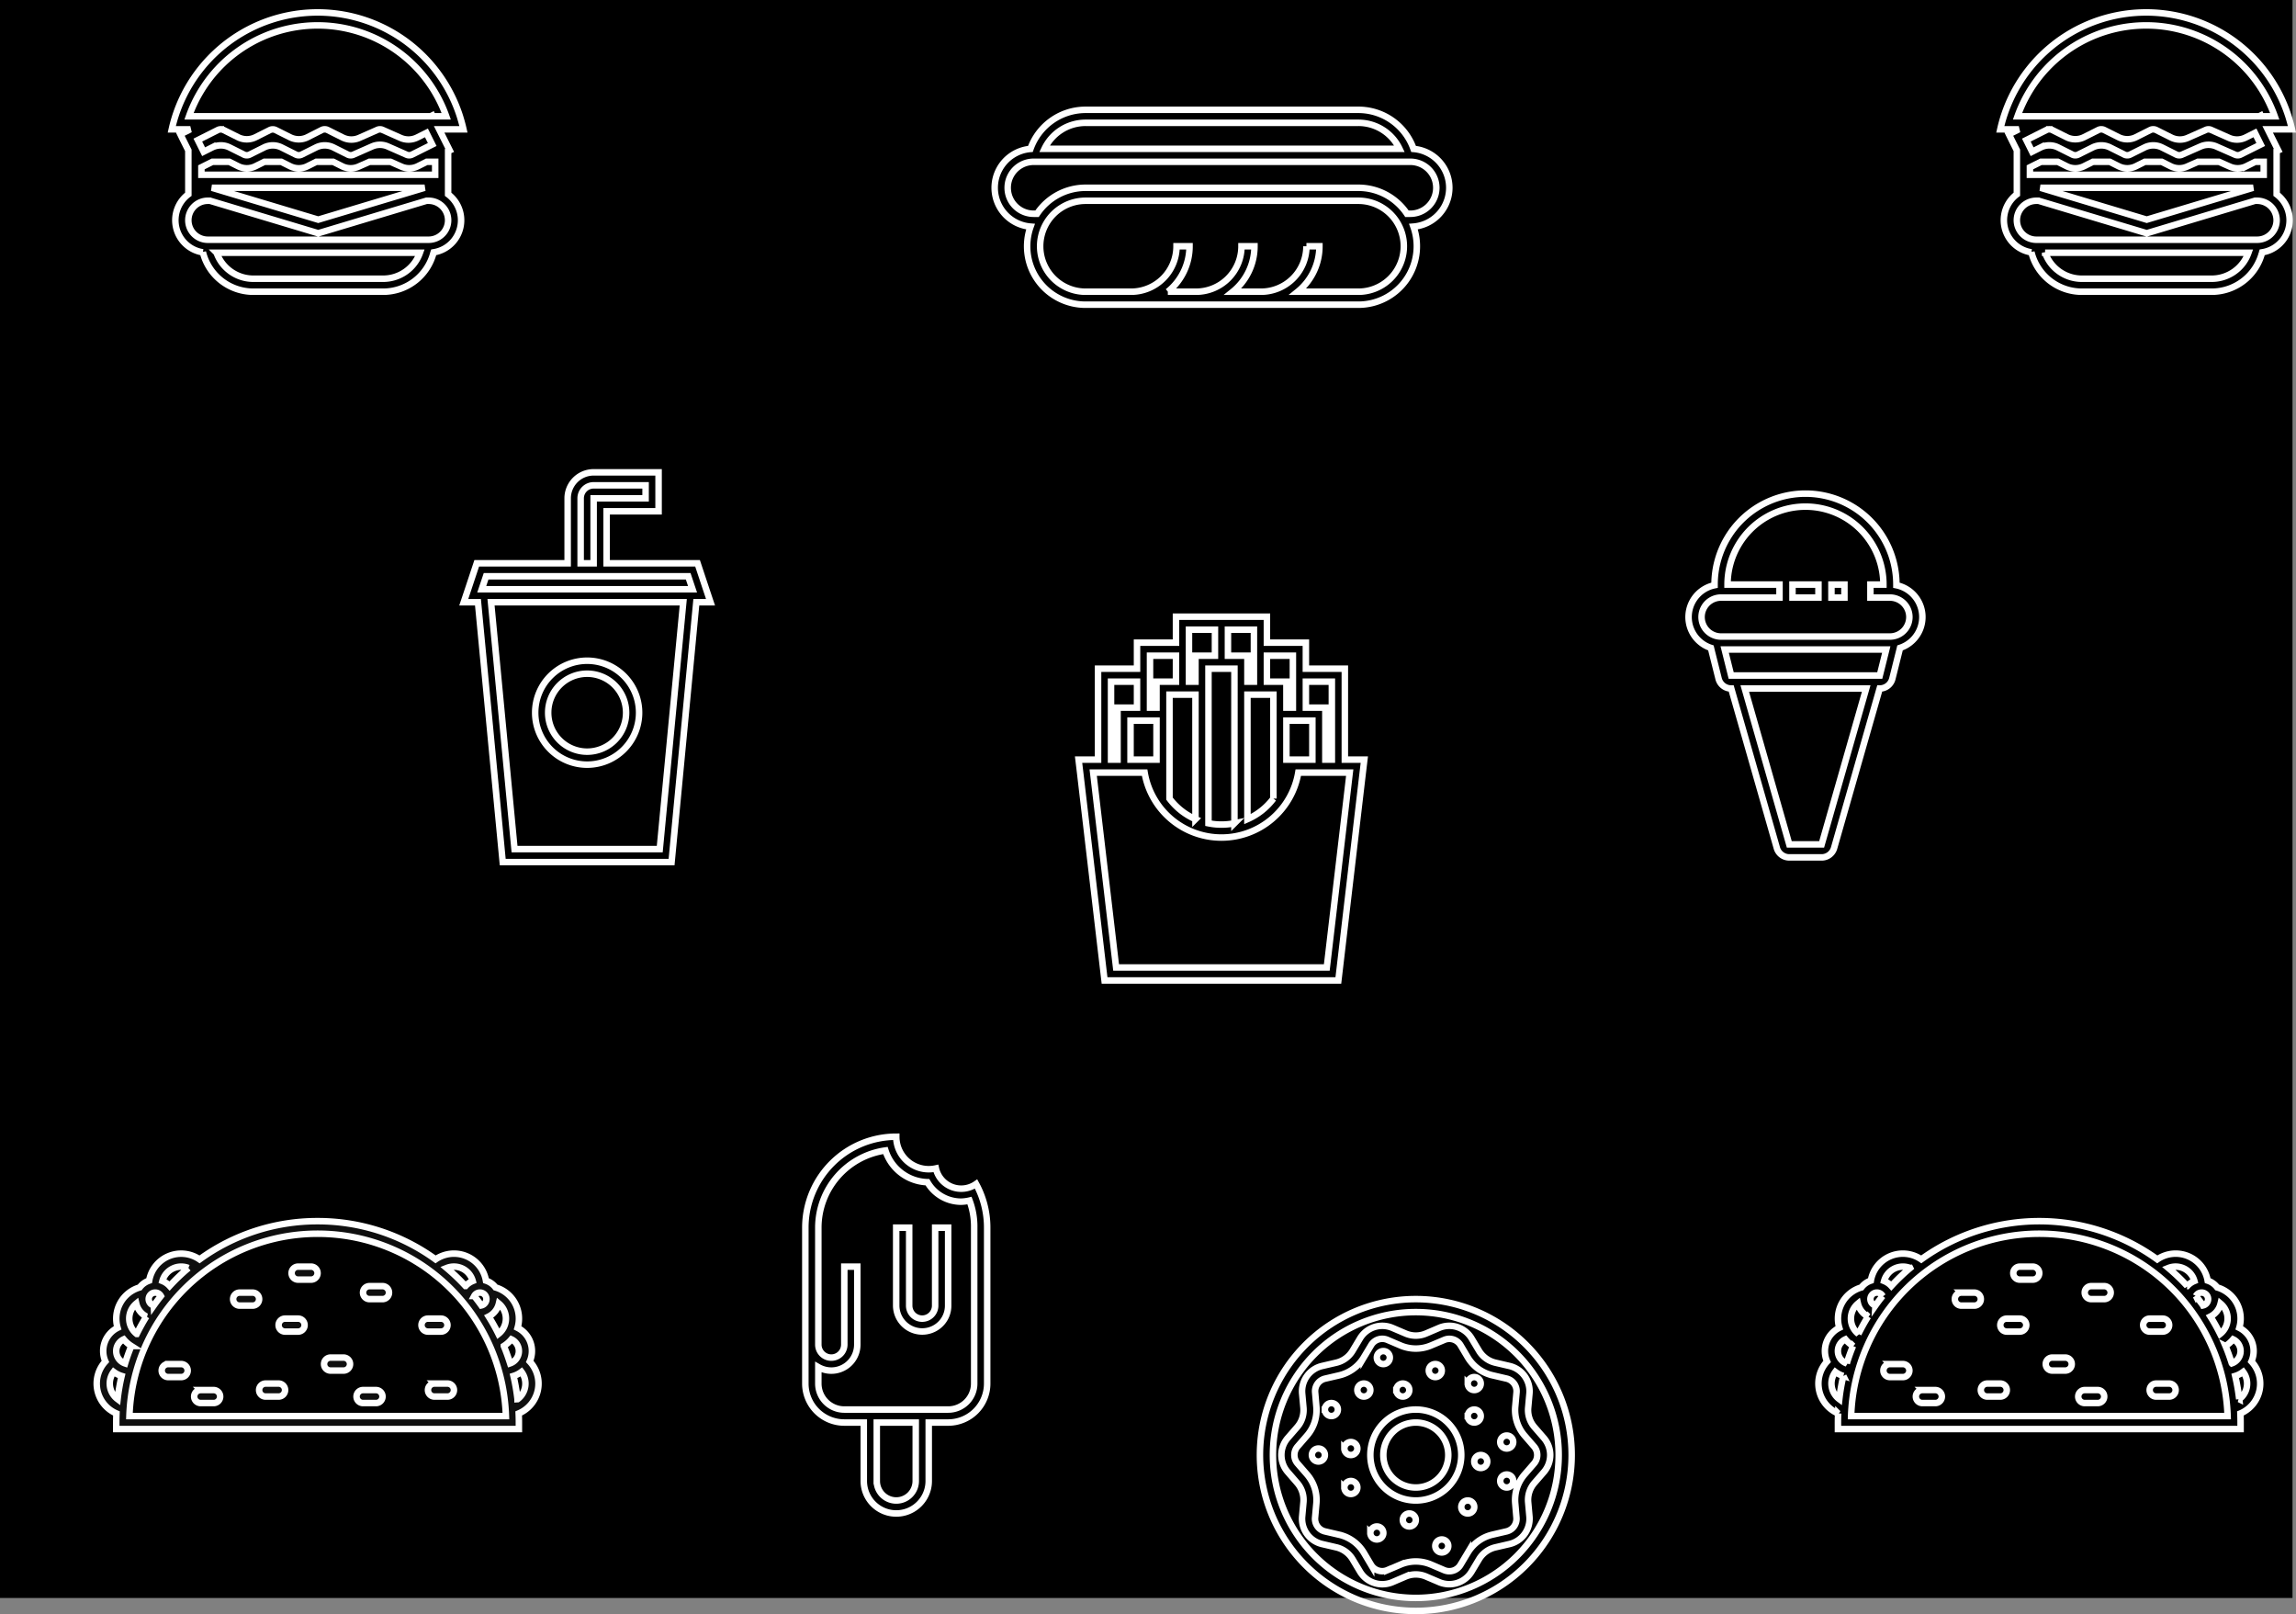 <svg xmlns="http://www.w3.org/2000/svg" width="353.538" height="248.493" viewBox="0 0 353.538 248.493"><rect x="0" y="0" width="353.538" height="248.493" fill="#808080" stroke="none"/><g transform="translate(46.451 1.907)"><g transform="translate(-46.898 -1.993)"><rect width="353" height="246" transform="translate(0.447 0.085)"/><path d="M24.37,16c.2.65.39,1.32.54,2H21.17l1.17,2.34.45.9-.24.11V28a5,5,0,0,1-2.23,8.94L20.3,37a8,8,0,0,1-7.75,6h-20a8,8,0,0,1-7.74-6l-.02-.06A5,5,0,0,1-19.3,33.214,5,5,0,0,1-17.45,28V21.24l-.79-1.58-.44-.9.9-.44.63-.32H-20a23.01,23.01,0,0,1,44.37-2Zm-36.82,2a1,1,0,0,0-.44.1l-3.1,1.56.89,1.79,1.31-.66a3,3,0,0,1,2.69,0l2.2,1.1a1,1,0,0,0,.9,0l2.21-1.1a3,3,0,0,1,2.69,0l2.2,1.1a1,1,0,0,0,.9,0l2.21-1.1a3,3,0,0,1,2.69,0l2.2,1.1a1,1,0,0,0,.86.02l2.88-1.27a3,3,0,0,1,2.43,0l2.88,1.27a1,1,0,0,0,.85-.02l3.1-1.55-.89-1.79-1.42.71a3,3,0,0,1-2.56.06l-2.77-1.23a1,1,0,0,0-.4-.09h-.01a1,1,0,0,0-.4.09L8.87,19.32a3,3,0,0,1-2.56-.06l-2.3-1.15A1,1,0,0,0,3.56,18H3.55a1,1,0,0,0-.44.1L.9,19.22a3,3,0,0,1-2.69,0l-2.2-1.1a1,1,0,0,0-.45-.11h-.01a1,1,0,0,0-.44.1L-7.1,19.22a3,3,0,0,1-2.69,0l-2.2-1.1a1,1,0,0,0-.45-.11h-.01Zm0-2h-4.9a21.01,21.01,0,0,1,39.61,0H20.17l-.06-.13-.26.13H-12.46ZM17.9,23.68,19.26,23h1.3v2h-36V23.85l.34-.17,1.36-.68h2.59l1.36.68a3,3,0,0,0,2.69,0L-5.74,23h2.59l1.36.68a3,3,0,0,0,2.69,0L2.26,23H4.85l1.36.68a3,3,0,0,0,2.56.06L10.44,23h3.23l1.67.74a3,3,0,0,0,2.56-.06ZM-13.82,27,2.55,31.91,18.93,27Zm-.63,2h.34L2.55,34l16.67-5h.33a3,3,0,1,1,0,6h-34a3,3,0,0,1-3-3A3,3,0,0,1-14.45,29Zm1.35,8a6,6,0,0,0,5.65,4h20a6,6,0,0,0,5.66-4H-13.1Z" transform="translate(46.898 1.993)" fill="rgba(0,0,0,0.06)" stroke="#fff" stroke-width="1" fill-rule="evenodd"/><path d="M284.37,16c.2.65.39,1.32.54,2h-3.74l1.17,2.34.45.9-.24.11V28a5,5,0,0,1-2.23,8.94l-.02.06a8,8,0,0,1-7.75,6h-20a8,8,0,0,1-7.74-6l-.02-.06A5,5,0,0,1,242.55,28V21.24l-.79-1.58-.44-.9.9-.44.63-.32H240a23.01,23.01,0,0,1,44.37-2Zm-36.82,2a1,1,0,0,0-.44.1l-3.1,1.56.89,1.79,1.31-.66a3,3,0,0,1,2.69,0l2.2,1.1a1,1,0,0,0,.9,0l2.21-1.1a3,3,0,0,1,2.69,0l2.2,1.1a1,1,0,0,0,.9,0l2.21-1.1a3,3,0,0,1,2.69,0l2.2,1.1a1,1,0,0,0,.86.02l2.88-1.27a3,3,0,0,1,2.43,0l2.88,1.27a1,1,0,0,0,.85-.02l3.1-1.55-.89-1.79-1.42.71a3,3,0,0,1-2.56.06l-2.77-1.23a1,1,0,0,0-.4-.09h-.01a1,1,0,0,0-.4.09l-2.78,1.23a3,3,0,0,1-2.56-.06l-2.3-1.15a1,1,0,0,0-.45-.11h-.01a1,1,0,0,0-.44.1l-2.21,1.11a3,3,0,0,1-2.69,0l-2.2-1.1a1,1,0,0,0-.45-.11h-.01a1,1,0,0,0-.44.1l-2.21,1.11a3,3,0,0,1-2.69,0l-2.2-1.1a1,1,0,0,0-.45-.11h-.01Zm0-2h-4.9a21.01,21.01,0,0,1,39.61,0h-2.09l-.06-.13-.26.13H247.54Zm30.35,7.68,1.36-.68h1.3v2h-36V23.85l.34-.17,1.36-.68h2.59l1.36.68a3,3,0,0,0,2.69,0l1.36-.68h2.59l1.36.68a3,3,0,0,0,2.69,0l1.36-.68h2.59l1.36.68a3,3,0,0,0,2.56.06l1.67-.74h3.23l1.67.74a3,3,0,0,0,2.56-.06ZM246.18,27l16.37,4.91L278.93,27Zm-.63,2h.34l16.66,5,16.67-5h.33a3,3,0,0,1,0,6h-34a3,3,0,0,1,0-6Zm1.35,8a6,6,0,0,0,5.65,4h20a6,6,0,0,0,5.66-4Z" transform="translate(68.453 1.993)" fill="rgba(0,0,0,0.06)" stroke="#fff" stroke-width="1" fill-rule="evenodd"/><path d="M159.5,21.02A9,9,0,0,0,151,15H109a9,9,0,0,0-8.5,6.02,6,6,0,0,0,.02,11.96A8.99,8.99,0,0,0,109,45h42a9,9,0,0,0,8.48-12.02,6,6,0,0,0,.02-11.96ZM151,17H109a7,7,0,0,0-6.33,4h54.66A7,7,0,0,0,151,17Zm-9.34,26A8.98,8.98,0,0,0,145,36h-2a7,7,0,0,1-7,7h-4.34A8.98,8.98,0,0,0,135,36h-2a7,7,0,0,1-7,7h-4.34A8.98,8.98,0,0,0,125,36h-2a7,7,0,0,1-7,7h-7a7,7,0,0,1,0-14h42a7,7,0,1,1,0,14ZM109,27a9,9,0,0,0-7.48,4H101a4,4,0,0,1,0-8h58a4,4,0,0,1,0,8h-.52A9,9,0,0,0,151,27Z" transform="translate(58.61 1.993)" fill="rgba(0,0,0,0.06)" stroke="#fff" stroke-width="1" fill-rule="evenodd"/><path d="M39,115a8,8,0,1,0-8-8A8,8,0,0,0,39,115Zm6-8a6,6,0,1,1-6-6A6,6,0,0,1,45,107ZM42,78V76h8V70H40a4,4,0,0,0-4,4V84H22l-1.33,4L20,90h2.19L26,130H52l3.81-40H58l-.67-2L56,84H42Zm-4-4V84h2V74h8V72H40A2,2,0,0,0,38,74Zm2,12H54.56l.67,2H22.77l.67-2Zm13.8,4H24.2l3.62,38H50.18Z" transform="translate(51.855 2.8)" fill="rgba(0,0,0,0.06)" stroke="#fff" stroke-width="1" fill-rule="evenodd"/><path d="M129,92h-6v4h-6v4h-6v14h-3l.24,2L112,148h36l3.76-32,.24-2h-3V100h-6V96h-6V92Zm18,22V102h-4v4h3v8Zm-3,0v-6h-4v6Zm-6,6V104h-4v19.17A10.041,10.041,0,0,0,138,120Zm-6,3.8V100h-4v23.8A10.04,10.04,0,0,0,132,123.8Zm-6-.63V104h-4v16A10.04,10.04,0,0,0,126,123.17ZM120,114v-6h-4v6Zm-6,0v-8h3v-4h-4v12Zm27-12V98h-4v4h3v4h1Zm-6,0V94h-4v4h3v4Zm-6-4V94h-4v8h1V98Zm-6,4V98h-4v8h1v-4Zm7,24a12,12,0,0,0,11.83-10l7.92,0-3.53,30H113.78l-3.53-30h7.92A12,12,0,0,0,130,126Z" transform="translate(58.526 3.024)" fill="rgba(0,0,0,0.06)" stroke="#fff" stroke-width="1" fill-rule="evenodd"/><path d="M212,86v2h-4V86Zm4,0h-2v2h2Zm-20,0v.1a5,5,0,0,0-.56,9.65l.06.25,1.12,4.48a2,2,0,0,0,1.94,1.52h.01l7.02,24.55a2,2,0,0,0,1.92,1.45h4.98a2,2,0,0,0,1.92-1.45L221.43,102a2,2,0,0,0,1.95-1.52L224.5,96l.06-.25A5,5,0,0,0,224,86.1V86a14,14,0,0,0-28,0Zm4,0h6v2h-9a3,3,0,0,0,0,6h26a3,3,0,0,0,0-6h-3V86h2a12,12,0,0,0-24,0Zm-1.44,14-1-4h24.88l-1,4Zm8.95,26-6.86-24h18.7l-6.86,24ZM150,242a22,22,0,1,0-22-22A22,22,0,0,0,150,242Zm24-22a24,24,0,1,1-24-24A24,24,0,0,1,174,220Zm-28.38,17.73,2.04-.87a6,6,0,0,1,4.68,0l2.04.87a2,2,0,0,0,2.5-.82l1.14-1.9a6,6,0,0,1,3.79-2.75l2.15-.5a2,2,0,0,0,1.54-2.12l-.19-2.2a6,6,0,0,1,1.45-4.46l1.45-1.67a2,2,0,0,0,0-2.62l-1.45-1.67a6,6,0,0,1-1.45-4.46l.2-2.2a2,2,0,0,0-1.55-2.13l-2.15-.5a6,6,0,0,1-3.8-2.75l-1.13-1.9a2,2,0,0,0-2.5-.8l-2.04.86a6,6,0,0,1-4.68,0l-2.04-.87a2,2,0,0,0-2.5.82l-1.14,1.9a6,6,0,0,1-3.79,2.75l-2.15.5a2,2,0,0,0-1.54,2.12l.19,2.2a6,6,0,0,1-1.45,4.46l-1.45,1.67a2,2,0,0,0,0,2.62l1.45,1.67a6,6,0,0,1,1.45,4.46l-.2,2.2a2,2,0,0,0,1.55,2.13l2.15.5a6,6,0,0,1,3.8,2.75l1.13,1.9a2,2,0,0,0,2.5.8Zm2.82.97a4,4,0,0,1,3.12,0l2.04.87a4,4,0,0,0,4.99-1.62l1.14-1.9a4,4,0,0,1,2.53-1.84l2.15-.5a4,4,0,0,0,3.09-4.24l-.2-2.2a4,4,0,0,1,.97-2.98l1.45-1.67a4,4,0,0,0,0-5.24l-1.45-1.67a4,4,0,0,1-.97-2.97l.2-2.2a4,4,0,0,0-3.09-4.25l-2.15-.5a4,4,0,0,1-2.53-1.84l-1.14-1.9a4,4,0,0,0-5-1.62l-2.03.87a4,4,0,0,1-3.12,0l-2.04-.87a4,4,0,0,0-4.99,1.62l-1.14,1.9a4,4,0,0,1-2.53,1.84l-2.15.5a4,4,0,0,0-3.09,4.24l.2,2.2a4,4,0,0,1-.97,2.98l-1.45,1.67a4,4,0,0,0,0,5.24l1.45,1.67a4,4,0,0,1,.97,2.97l-.2,2.2a4,4,0,0,0,3.09,4.25l2.15.5a4,4,0,0,1,2.53,1.84l1.14,1.9a4,4,0,0,0,5,1.62ZM152,207a1,1,0,1,1,1,1A1,1,0,0,1,152,207Zm6,2a1,1,0,1,1,1,1A1,1,0,0,1,158,209Zm-11,1a1,1,0,1,1,1,1A1,1,0,0,1,147,210Zm-6,0a1,1,0,1,1,1,1A1,1,0,0,1,141,210Zm3-5a1,1,0,1,1,1,1A1,1,0,0,1,144,205Zm-8,8a1,1,0,1,1,1,1A1,1,0,0,1,136,213Zm3,6a1,1,0,1,1,1,1A1,1,0,0,1,139,219Zm0,6a1,1,0,1,1,1,1A1,1,0,0,1,139,225Zm4,7a1,1,0,1,1,1,1A1,1,0,0,1,143,232Zm5-2a1,1,0,1,1,1,1A1,1,0,0,1,148,230Zm5,4a1,1,0,1,1,1,1A1,1,0,0,1,153,234Zm4-6a1,1,0,1,1,1,1A1,1,0,0,1,157,228Zm6-4a1,1,0,1,1,1,1A1,1,0,0,1,163,224Zm-4-3a1,1,0,1,1,1,1A1,1,0,0,1,159,221Zm4-3a1,1,0,1,1,1,1A1,1,0,0,1,163,218Zm-5-4a1,1,0,1,1,1,1A1,1,0,0,1,158,214Zm-24,6a1,1,0,1,1,1,1A1,1,0,0,1,134,220Zm16,5a5,5,0,1,0-5-5A5,5,0,0,0,150,225Zm7-5a7,7,0,1,1-7-7,7,7,0,0,1,7,7Zm86-29a1,1,0,0,0,0,2h2a1,1,0,0,0,0-2Zm19,9a1,1,0,0,1,1-1h2a1,1,0,0,1,0,2h-2A1,1,0,0,1,262,200Zm-14,5a1,1,0,0,0,0,2h2a1,1,0,0,0,0-2Zm-25,1a1,1,0,0,0,0,2h2a1,1,0,0,0,0-2Zm5,4a1,1,0,0,0,0,2h2a1,1,0,0,0,0-2Zm9,0a1,1,0,0,1,1-1h2a1,1,0,0,1,0,2h-2A1,1,0,0,1,237,210Zm15,1a1,1,0,0,1,1-1h2a1,1,0,0,1,0,2h-2A1,1,0,0,1,252,211Zm12-2a1,1,0,0,0,0,2h2a1,1,0,0,0,0-2Zm-11-14a1,1,0,0,1,1-1h2a1,1,0,0,1,0,2h-2A1,1,0,0,1,253,195Zm-19,0a1,1,0,0,0,0,2h2a1,1,0,0,0,0-2Zm6,5a1,1,0,0,1,1-1h2a1,1,0,0,1,0,2h-2A1,1,0,0,1,240,200Zm-25,15c0-.47.01-.94.03-1.4a5,5,0,0,1-1.7-8,3.99,3.99,0,0,1,1.88-5.18,5,5,0,0,1,3.4-6.22,3,3,0,0,1,1.46-1.05,5,5,0,0,1,7.76-3.27,31.014,31.014,0,0,1,36.34,0,5,5,0,0,1,7.76,3.27,3,3,0,0,1,1.47,1.05,5,5,0,0,1,3.4,6.22,4,4,0,0,1,1.87,5.18,4.98,4.98,0,0,1-1.7,8c.02.46.03.93.03,1.4v1H215Zm.83-7.17a30.9,30.9,0,0,0-.62,3.57,3,3,0,0,1-.61-4.2,3.982,3.982,0,0,0,1.23.63Zm1.49-4.61c-.36.87-.68,1.76-.96,2.68a2,2,0,0,1-.21-3.71,5.007,5.007,0,0,0,1.17,1.03Zm2.32-4.54c-.54.86-1.03,1.76-1.49,2.68a3,3,0,0,1-.07-4.67,3,3,0,0,0,1.56,1.99Zm1.14-1.7c.35-.5.72-.98,1.1-1.46a1,1,0,1,0-1.1,1.45Zm5.34-5.77a30.393,30.393,0,0,0-2.9,2.77,3,3,0,0,0-1.11-.77,3,3,0,0,1,4-2Zm42.66,2.77a31.691,31.691,0,0,0-2.9-2.77,3,3,0,0,1,4.01,2,3,3,0,0,0-1.1.77Zm1.34,1.54c.38.48.75.96,1.1,1.45a1,1,0,1,0-1.1-1.45Zm3.73,5.84a29.175,29.175,0,0,0-1.5-2.68,3,3,0,0,0,1.57-1.99,3,3,0,0,1-.07,4.67Zm1.8,4.53c-.29-.9-.6-1.8-.97-2.67a5.007,5.007,0,0,0,1.17-1.03,2,2,0,0,1-.2,3.7Zm1.14,5.51a32.467,32.467,0,0,0-.62-3.57,3.983,3.983,0,0,0,1.23-.63,2.99,2.99,0,0,1-.6,4.2ZM275,214a29,29,0,0,0-57.97,0h57.96ZM72.33,198.12a2.028,2.028,0,0,1-.34-1.12V185h-2v12a4.01,4.01,0,0,0,7.09,2.54,3.962,3.962,0,0,0,.91-2.54V185h-2v12a2,2,0,0,1-3.66,1.12ZM75,176a5.011,5.011,0,0,0,1.1-.12,4,4,0,0,0,6.19,2.4A13.94,13.94,0,0,1,84,185v24a6,6,0,0,1-6,6H75v9a5,5,0,0,1-10,0v-9H62a6,6,0,0,1-6-6V185a14,14,0,0,1,14-14A5,5,0,0,0,75,176ZM58,191v12a2,2,0,0,0,3.66,1.12A2.028,2.028,0,0,0,62,203V191h2v12a4,4,0,0,1-6,3.47V209a4,4,0,0,0,4,4H78a4,4,0,0,0,4-4V185a11.28,11.28,0,0,0-.72-4.17A6.432,6.432,0,0,1,80,181a6,6,0,0,1-5.2-3,7,7,0,0,1-6.47-4.88A12,12,0,0,0,58,185Zm9,24v9a3,3,0,1,0,6,0v-9Z" transform="translate(68.453 4.078)" fill="rgba(0,0,0,0.06)" stroke="#fff" stroke-width="1" fill-rule="evenodd"/><path d="M-17,191a1,1,0,0,0-1,1,1,1,0,0,0,1,1h2a1,1,0,0,0,1-1,1,1,0,0,0-1-1Zm19,9a1,1,0,0,1,1-1H5a1,1,0,0,1,0,2H3A1,1,0,0,1,2,200Zm-14,5a1,1,0,0,0-1,1,1,1,0,0,0,1,1h2a1,1,0,0,0,1-1,1,1,0,0,0-1-1Zm-25,1a1,1,0,0,0-1,1,1,1,0,0,0,1,1h2a1,1,0,0,0,1-1,1,1,0,0,0-1-1Zm5,4a1,1,0,0,0-1,1,1,1,0,0,0,1,1h2a1,1,0,0,0,1-1,1,1,0,0,0-1-1Zm9,0a1,1,0,0,1,1-1h2a1,1,0,0,1,1,1,1,1,0,0,1-1,1h-2A1,1,0,0,1-23,210Zm15,1a1,1,0,0,1,1-1h2a1,1,0,0,1,1,1,1,1,0,0,1-1,1H-7A1,1,0,0,1-8,211Zm12-2a1,1,0,0,0,0,2H6a1,1,0,0,0,0-2ZM-7,195a1,1,0,0,1,1-1h2a1,1,0,0,1,1,1,1,1,0,0,1-1,1H-6A1,1,0,0,1-7,195Zm-19,0a1,1,0,0,0-1,1,1,1,0,0,0,1,1h2a1,1,0,0,0,1-1,1,1,0,0,0-1-1Zm6,5a1,1,0,0,1,1-1h2a1,1,0,0,1,1,1,1,1,0,0,1-1,1h-2A1,1,0,0,1-20,200Zm-25,15c0-.47.01-.94.03-1.4a5,5,0,0,1-2.927-3.559A5,5,0,0,1-46.67,205.6a3.99,3.99,0,0,1,1.88-5.18,5,5,0,0,1,.407-3.817,5,5,0,0,1,2.993-2.4,3,3,0,0,1,1.46-1.05,5,5,0,0,1,2.986-3.758,5,5,0,0,1,4.774.488A30.86,30.86,0,0,1-14,184a30.859,30.859,0,0,1,18.17,5.88,5,5,0,0,1,7.76,3.27,3,3,0,0,1,1.47,1.05,5,5,0,0,1,3.4,6.22,4,4,0,0,1,1.87,5.18,4.98,4.98,0,0,1-1.7,8c.02.46.03.93.03,1.4v1H-45Zm.83-7.17a30.9,30.9,0,0,0-.62,3.57,3,3,0,0,1-.61-4.2,3.983,3.983,0,0,0,1.23.63Zm1.49-4.61c-.36.87-.68,1.76-.96,2.68A2,2,0,0,1-45,204.116a2,2,0,0,1,1.153-1.926,5.007,5.007,0,0,0,1.17,1.03Zm2.32-4.54c-.54.86-1.03,1.76-1.49,2.68A3,3,0,0,1-43,199.042a3,3,0,0,1,1.082-2.352,3,3,0,0,0,1.56,1.99Zm1.14-1.7c.35-.5.72-.98,1.1-1.46a1,1,0,0,0-1.133-.493,1,1,0,0,0-.747.985,1,1,0,0,0,.78.958Zm5.34-5.77a30.394,30.394,0,0,0-2.9,2.77,3,3,0,0,0-1.11-.77,3,3,0,0,1,1.553-1.894,3,3,0,0,1,2.447-.106Zm42.66,2.77a31.692,31.692,0,0,0-2.9-2.77,3,3,0,0,1,4.01,2,3,3,0,0,0-1.1.77Zm1.34,1.54c.38.48.75.96,1.1,1.45a1,1,0,1,0-1.1-1.45Zm3.73,5.84a29.174,29.174,0,0,0-1.5-2.68,3,3,0,0,0,1.57-1.99,3,3,0,0,1-.07,4.67Zm1.8,4.53c-.29-.9-.6-1.8-.97-2.67a5.007,5.007,0,0,0,1.17-1.03,2,2,0,0,1-.2,3.7Zm1.14,5.51a32.461,32.461,0,0,0-.62-3.57,3.982,3.982,0,0,0,1.23-.63,2.99,2.99,0,0,1-.6,4.2ZM15,214a29,29,0,0,0-28.985-28.067A29,29,0,0,0-42.97,214H14.99Z" transform="translate(63.346 4.078)" fill="rgba(255,255,255,0.06)" stroke="#fff" stroke-width="1" fill-rule="evenodd"/></g></g></svg>